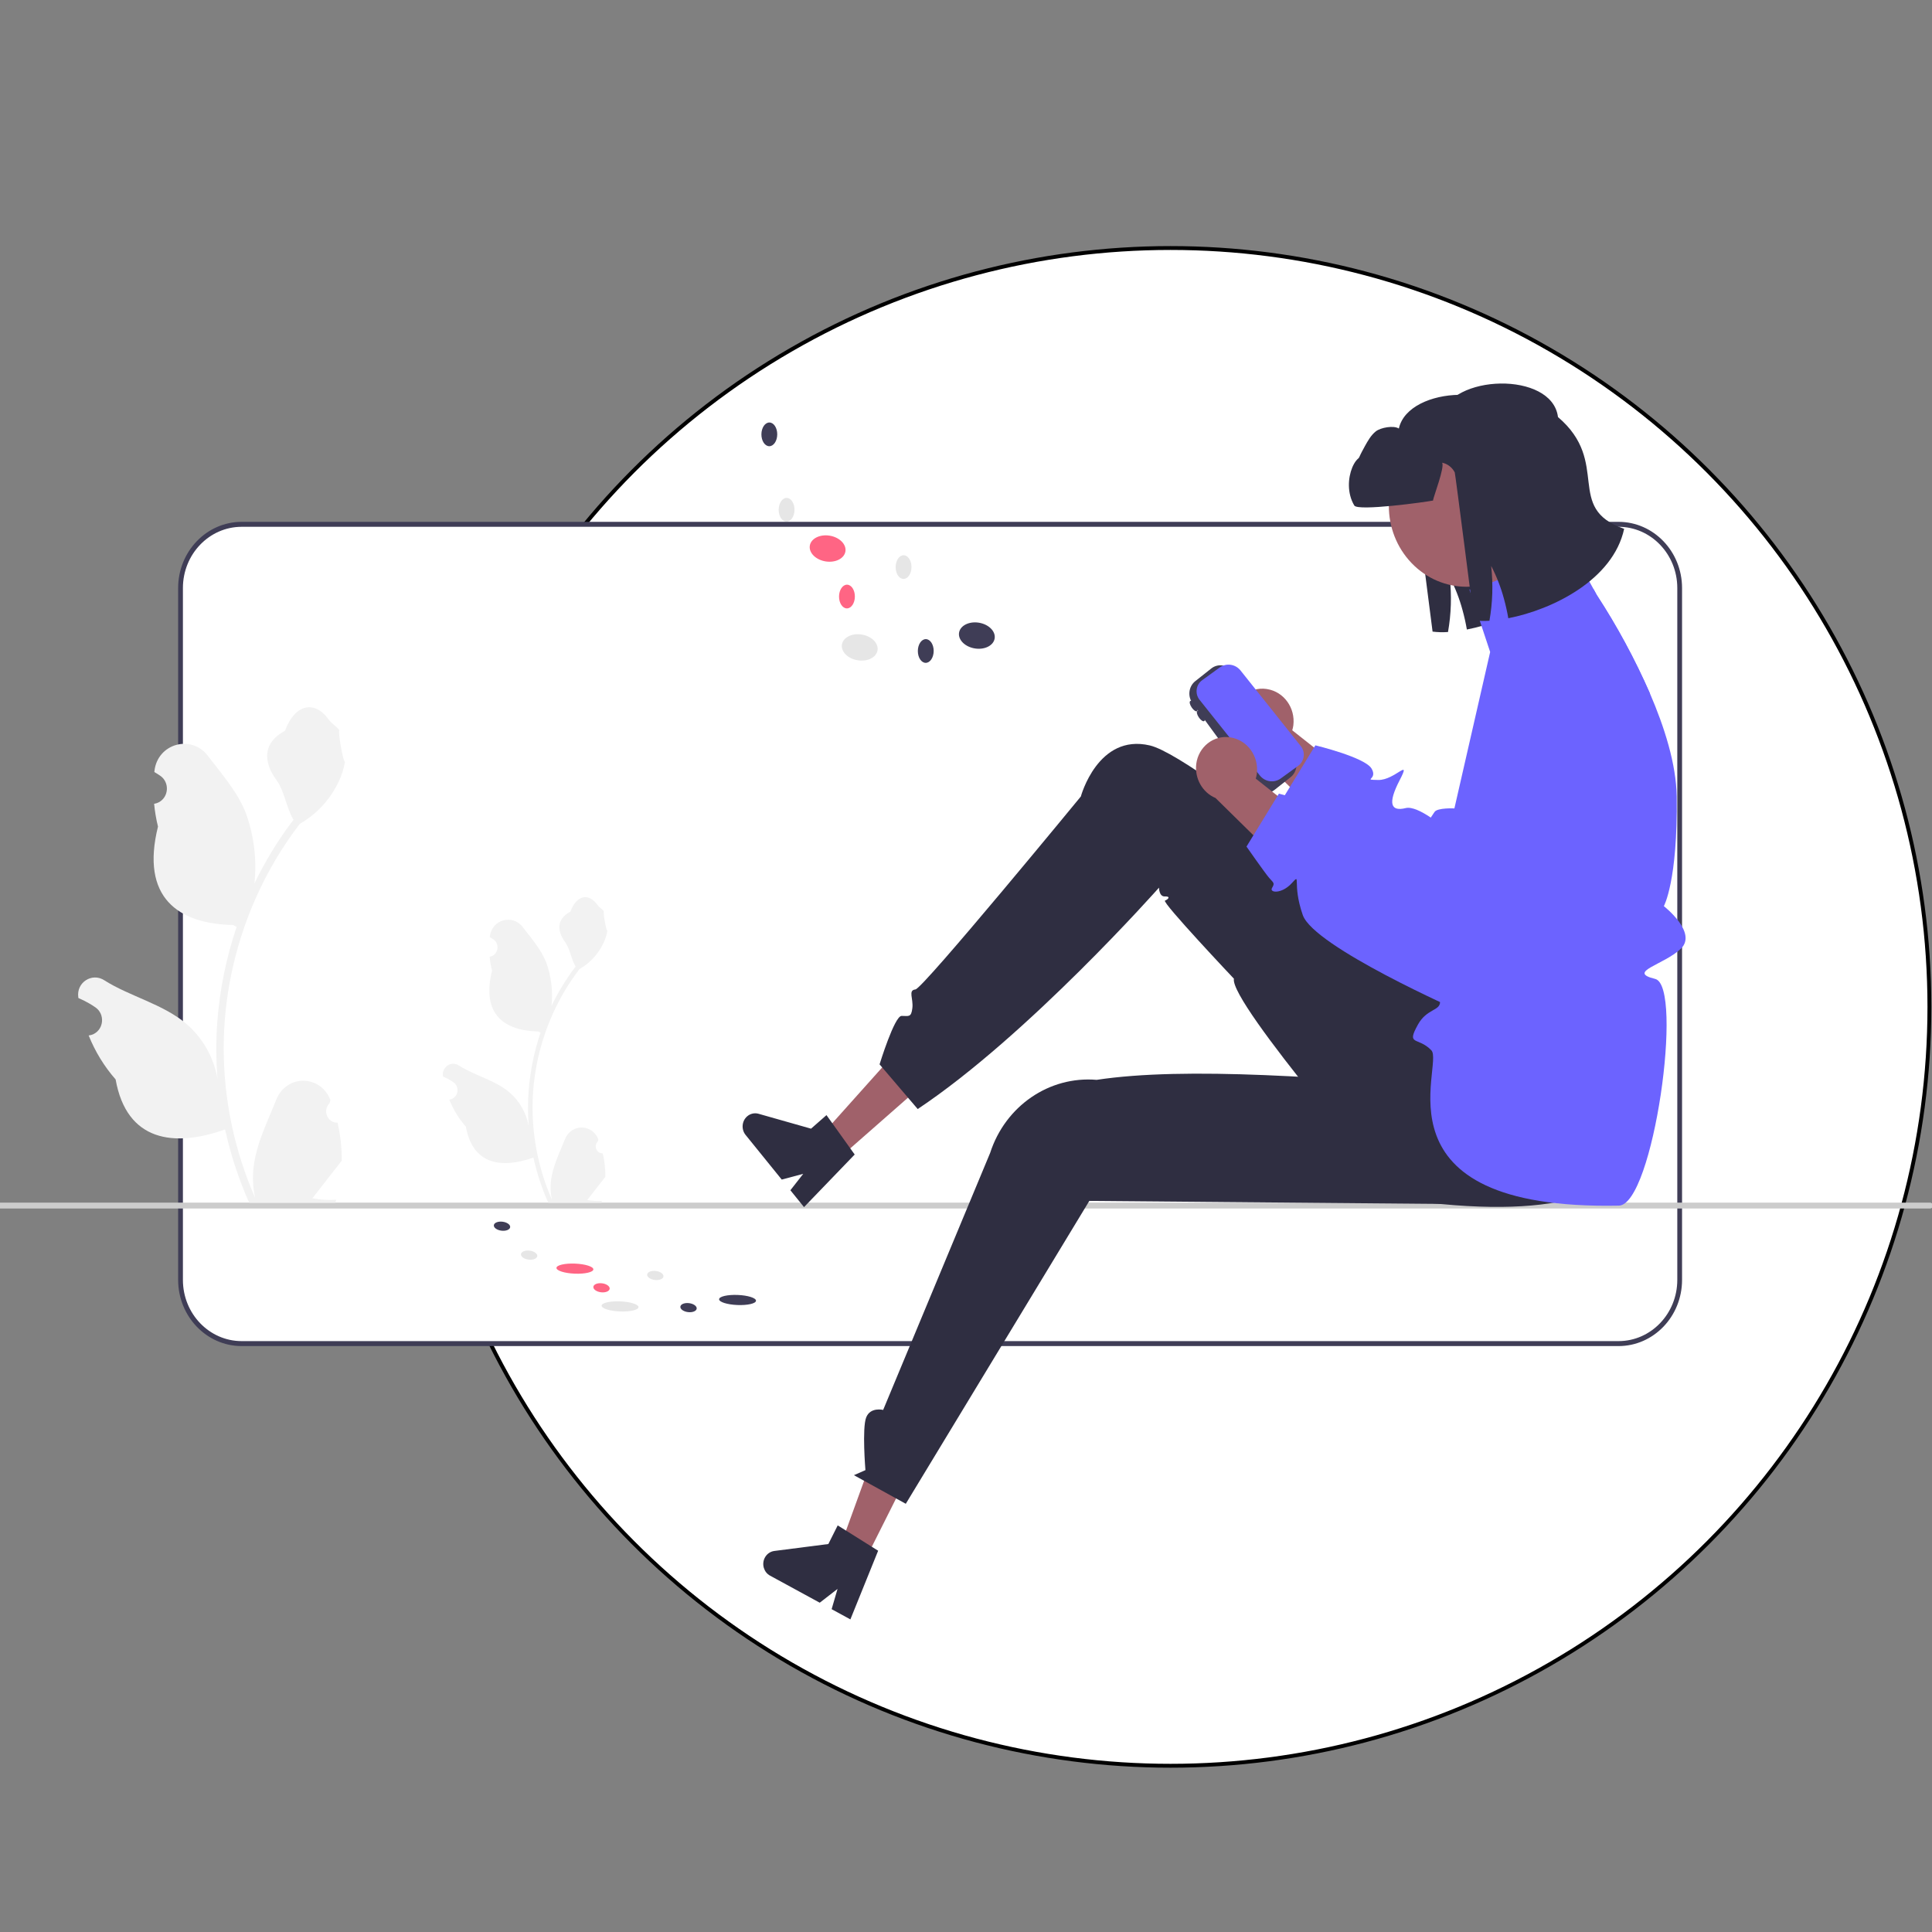 <?xml version="1.0" encoding="utf-8"?>
<svg viewBox="0 0 500 500" xmlns="http://www.w3.org/2000/svg">
  <rect x="0" y="0" width="500" height="500" fill="#808080" stroke="none"/>
  <ellipse style="stroke: rgb(0, 0, 0); fill: rgb(255, 255, 255);" cx="302.934" cy="260.581" rx="196.395" ry="196.395"/>
  <path d="M 62.535 135.694 C 53.805 135.704 46.731 143.074 46.721 152.167 L 46.721 331.249 C 46.731 340.342 53.805 347.711 62.535 347.721 L 418.885 347.721 C 427.615 347.711 434.689 340.342 434.699 331.249 L 434.699 152.167 C 434.689 143.074 427.615 135.704 418.885 135.694 L 62.535 135.694 Z" fill="#fff" style=""/>
  <path d="M 418.885 348.364 L 62.535 348.364 C 53.464 348.353 46.114 340.696 46.104 331.249 L 46.104 152.167 C 46.114 142.719 53.464 135.063 62.535 135.052 L 418.885 135.052 C 427.955 135.063 435.305 142.719 435.315 152.167 L 435.315 331.249 C 435.305 340.696 427.955 348.353 418.885 348.364 Z M 62.535 136.337 C 54.146 136.347 47.347 143.428 47.338 152.167 L 47.338 331.249 C 47.347 339.987 54.146 347.069 62.535 347.079 L 418.885 347.079 C 427.274 347.069 434.073 339.987 434.082 331.249 L 434.082 152.167 C 434.073 143.428 427.274 136.347 418.885 136.337 L 62.535 136.337 Z" fill="#3f3d56" style=""/>
  <ellipse cx="472.698" cy="572.889" rx="1.303" ry="4.778" transform="matrix(0.038, -0.999, 0.999, 0.041, -429.812, 786.834)" fill="#e6e6e6" style=""/>
  <ellipse cx="522.006" cy="570.279" rx="1.303" ry="4.778" transform="matrix(0.038, -0.999, 0.999, 0.041, -398.667, 834.538)" fill="#3f3d56" style=""/>
  <ellipse cx="453.755" cy="557.676" rx="1.303" ry="4.778" transform="matrix(0.038, -0.999, 0.999, 0.041, -425.576, 758.759)" fill="#ff6584" style=""/>
  <ellipse cx="434.258" cy="552.036" rx="1.169" ry="2.126" transform="matrix(0.109, -0.994, 0.993, 0.118, -458.567, 691.34)" fill="#e6e6e6" style=""/>
  <ellipse cx="422.88" cy="540.383" rx="1.169" ry="2.126" transform="matrix(0.109, -0.994, 0.993, 0.118, -452.775, 673.916)" fill="#3f3d56" style=""/>
  <ellipse cx="487.181" cy="560.224" rx="1.169" ry="2.126" transform="matrix(0.109, -0.994, 0.993, 0.118, -439.811, 748.245)" fill="#e6e6e6" style=""/>
  <ellipse cx="464.617" cy="565.183" rx="1.169" ry="2.126" transform="matrix(0.109, -0.994, 0.993, 0.118, -456.199, 728.416)" fill="#ff6584" style=""/>
  <ellipse cx="501.114" cy="573.17" rx="1.169" ry="2.126" transform="matrix(0.109, -0.994, 0.993, 0.118, -445.588, 768.887)" fill="#3f3d56" style=""/>
  <path d="M -22.015 311.999 C -22.016 312.422 -21.687 312.765 -21.281 312.764 L 499.491 312.764 C 500.056 312.764 500.409 312.126 500.127 311.617 C 499.996 311.38 499.754 311.234 499.491 311.234 L -21.281 311.234 C -21.687 311.233 -22.016 311.576 -22.015 311.999 Z" fill="#ccc" style=""/>
  <path d="M 155.991 298.49 C 154.659 298.555 153.761 297.092 154.373 295.859 C 154.466 295.674 154.589 295.506 154.736 295.364 L 154.855 294.872 C 154.838 294.833 154.823 294.794 154.807 294.755 C 153.412 291.321 148.97 290.749 146.814 293.725 C 146.577 294.052 146.38 294.409 146.229 294.788 C 144.826 298.308 143.04 301.833 142.6 305.555 C 142.406 307.2 142.489 308.867 142.842 310.483 C 139.547 302.997 137.835 294.859 137.824 286.621 C 137.824 284.555 137.934 282.489 138.155 280.435 C 138.338 278.752 138.59 277.08 138.915 275.42 C 140.68 266.413 144.472 257.971 149.978 250.787 C 152.644 249.273 154.799 246.944 156.154 244.114 C 156.645 243.097 156.992 242.01 157.183 240.889 C 156.883 240.931 156.051 236.162 156.277 235.868 C 155.858 235.207 155.108 234.877 154.651 234.232 C 152.375 231.018 149.24 231.579 147.602 235.946 C 144.106 237.784 144.073 240.833 146.218 243.765 C 147.583 245.63 147.77 248.154 148.969 250.151 C 148.845 250.315 148.716 250.475 148.593 250.639 C 146.341 253.656 144.378 256.895 142.733 260.311 C 143.133 256.484 142.655 252.614 141.339 249.017 C 140.005 245.665 137.504 242.841 135.303 239.944 C 132.658 236.463 127.234 237.982 126.769 242.394 C 126.764 242.436 126.76 242.479 126.756 242.523 C 127.083 242.714 127.402 242.918 127.716 243.134 C 129.219 244.181 129.072 246.53 127.45 247.363 C 127.235 247.474 127.005 247.548 126.769 247.587 L 126.721 247.594 C 126.838 248.822 127.043 250.039 127.336 251.234 C 124.512 262.614 130.611 266.758 139.318 266.944 C 139.51 267.046 139.698 267.149 139.89 267.247 C 138.236 272.128 137.2 277.211 136.805 282.371 C 136.581 285.415 136.594 288.473 136.844 291.514 L 136.829 291.406 C 136.198 288.024 134.466 284.972 131.925 282.767 C 128.151 279.537 122.819 278.348 118.748 275.752 C 117.002 274.584 114.697 275.823 114.599 277.983 C 114.591 278.151 114.598 278.319 114.62 278.484 C 114.624 278.522 114.63 278.56 114.636 278.598 C 115.242 278.855 115.834 279.152 116.405 279.486 C 116.732 279.678 117.052 279.881 117.366 280.097 C 118.869 281.144 118.722 283.493 117.1 284.326 C 116.886 284.436 116.655 284.512 116.419 284.55 L 116.37 284.557 C 116.336 284.563 116.306 284.568 116.272 284.573 C 117.309 287.152 118.765 289.526 120.575 291.591 C 122.341 301.524 129.927 302.467 138.041 299.574 L 138.046 299.574 C 138.937 303.605 140.227 307.527 141.895 311.279 L 155.646 311.279 C 155.695 311.12 155.74 310.956 155.784 310.796 C 154.511 310.88 153.234 310.801 151.979 310.56 C 153 309.256 154.02 307.942 155.04 306.638 C 155.063 306.613 155.084 306.588 155.104 306.562 C 155.622 305.894 156.144 305.231 156.661 304.563 L 156.662 304.563 C 156.689 302.518 156.463 300.477 155.992 298.491 L 155.991 298.49 Z" fill="#f2f2f2" style=""/>
  <path d="M 87.347 290.543 C 85.188 290.647 83.73 288.277 84.724 286.278 C 84.874 285.976 85.073 285.705 85.313 285.475 C 85.382 285.181 85.433 284.97 85.505 284.678 C 85.479 284.614 85.453 284.55 85.428 284.486 C 83.165 278.918 75.964 277.99 72.467 282.816 C 72.082 283.346 71.763 283.926 71.519 284.54 C 69.245 290.247 66.349 295.964 65.635 301.998 C 65.321 304.664 65.453 307.369 66.027 309.989 C 60.684 297.848 57.909 284.654 57.891 271.299 C 57.891 267.947 58.07 264.599 58.427 261.268 C 58.723 258.538 59.133 255.827 59.658 253.135 C 62.521 238.532 68.67 224.844 77.599 213.196 C 81.919 210.741 85.414 206.964 87.611 202.375 C 88.408 200.726 88.97 198.965 89.281 197.148 C 88.794 197.214 87.443 189.482 87.811 189.007 C 87.132 187.933 85.916 187.399 85.174 186.351 C 81.484 181.141 76.401 182.05 73.746 189.132 C 68.077 192.112 68.022 197.055 71.501 201.809 C 73.714 204.834 74.018 208.926 75.96 212.165 C 75.76 212.431 75.552 212.689 75.352 212.955 C 71.701 217.847 68.517 223.1 65.849 228.638 C 66.498 222.433 65.724 216.157 63.59 210.325 C 61.427 204.89 57.372 200.312 53.802 195.614 C 49.514 189.969 40.72 192.432 39.965 199.587 C 39.957 199.657 39.951 199.726 39.943 199.796 C 40.474 200.107 40.992 200.437 41.501 200.787 C 43.939 202.484 43.699 206.293 41.069 207.644 C 40.721 207.823 40.349 207.945 39.965 208.007 L 39.887 208.019 C 40.076 210.01 40.41 211.983 40.886 213.921 C 36.306 232.371 46.194 239.091 60.313 239.392 C 60.625 239.559 60.928 239.726 61.24 239.884 C 58.559 247.797 56.877 256.041 56.238 264.406 C 55.875 269.342 55.897 274.299 56.302 279.231 L 56.278 279.056 C 55.255 273.572 52.447 268.624 48.326 265.047 C 42.207 259.812 33.563 257.884 26.961 253.675 C 23.784 251.649 19.711 254.267 20.266 258.105 C 20.275 258.165 20.284 258.227 20.293 258.289 C 21.277 258.706 22.235 259.187 23.162 259.728 C 23.693 260.039 24.211 260.371 24.719 260.721 C 27.156 262.417 26.917 266.226 24.288 267.577 C 23.94 267.756 23.567 267.878 23.183 267.94 L 23.105 267.952 C 23.05 267.961 23.002 267.969 22.946 267.977 C 24.628 272.159 26.987 276.008 29.922 279.356 C 32.786 295.462 45.086 296.991 58.243 292.301 L 58.251 292.301 C 59.695 298.834 61.787 305.194 64.492 311.279 L 86.788 311.279 C 86.868 311.021 86.94 310.754 87.012 310.497 C 84.949 310.632 82.877 310.503 80.842 310.113 C 82.497 307.999 84.151 305.868 85.805 303.755 C 85.842 303.715 85.876 303.673 85.909 303.629 C 86.748 302.547 87.595 301.473 88.435 300.391 L 88.435 300.39 C 88.479 297.073 88.114 293.763 87.348 290.544 L 87.347 290.543 Z" fill="#f2f2f2" style=""/>
  <path d="M 392.479 110.849 C 390.982 98.898 364.519 99.661 362.021 110.904 C 360.695 110.04 357.324 110.638 356.066 111.631 C 354.808 112.623 354.003 114.082 353.213 115.498 C 352.136 117.466 351.019 119.503 350.781 121.76 C 350.532 124.011 351.382 126.562 353.341 127.564 C 354.896 128.363 358.315 127.824 360.025 127.466 C 361.217 127.219 362.218 127.002 363.068 126.79 C 363.353 125.391 363.156 123.932 362.511 122.669 C 363.902 122.956 365.095 123.876 365.767 125.177 C 365.901 125.446 370.749 163.461 370.749 163.461 C 372.073 163.627 373.412 163.662 374.743 163.564 C 375.569 158.886 375.72 154.105 375.189 149.381 C 376.593 152.08 377.704 154.936 378.501 157.893 C 378.958 159.546 379.332 161.223 379.625 162.917 C 391.163 160.67 406.76 152.929 409.605 139.784 C 409.591 139.742 409.574 139.7 409.559 139.658 C 409.043 138.325 410.105 136.909 411.471 137.111 C 411.867 137.169 412.232 137.362 412.51 137.661 C 412.857 138.034 413.168 138.353 413.429 138.599 C 412.418 130.206 406.306 122.652 392.479 110.849 Z" fill="#2f2e41" style=""/>
  <polygon points="224.007 403.527 217.538 400.004 227.796 371.757 237.343 376.957 224.007 403.527" fill="#a0616a" style=""/>
  <path d="M 197.905 403.186 C 197.072 404.85 197.688 406.903 199.284 407.774 L 212.147 414.779 L 216.755 411.21 L 215.226 416.452 L 220.078 419.099 L 227.263 401.326 L 225.624 400.303 L 218.952 396.116 L 216.798 394.771 L 214.377 399.593 L 200.396 401.388 C 199.332 401.525 198.401 402.197 197.905 403.186 Z" fill="#2f2e41" style=""/>
  <polygon points="217.379 299.54 212.674 293.727 232.442 271.635 239.386 280.215 217.379 299.54" fill="#a0616a" style=""/>
  <path d="M 193.348 288.923 C 191.971 290.134 191.795 292.277 192.955 293.714 L 202.311 305.272 L 207.874 303.789 L 204.552 308.036 L 208.079 312.401 L 221.193 298.788 L 220.05 297.196 L 215.397 290.688 L 213.892 288.592 L 209.899 292.099 L 196.307 288.242 C 195.272 287.95 194.166 288.203 193.348 288.923 Z" fill="#2f2e41" style=""/>
  <path d="M 424.888 277.757 C 424.888 277.757 444.864 322.295 362.139 310.293 C 362.139 310.293 318.066 259.415 319.339 253.293 C 319.339 253.293 300.58 233.438 301.498 233.077 C 302.415 232.715 302.982 231.93 301.466 232.001 C 299.948 232.073 299.948 229.721 299.948 229.721 C 299.948 229.721 266.048 268.016 237.502 287.019 L 227.633 275.454 C 227.633 275.454 231.482 262.913 233.333 262.913 C 235.183 262.913 235.82 263.376 236.118 260.896 C 236.416 258.415 234.943 256.285 236.913 256.065 C 238.883 255.845 279.722 206.129 279.722 206.129 C 279.722 206.129 284.128 189.753 297.59 192.923 C 311.051 196.093 381.002 255.332 381.002 255.332 L 424.888 277.757 Z" fill="#2f2e41" style=""/>
  <path d="M 391.201 311.736 L 281.913 310.792 L 234.418 389.177 L 220.996 381.776 L 223.971 380.468 C 223.971 380.468 223.071 369.573 224.174 366.815 C 225.277 364.057 228.56 364.888 228.56 364.888 L 256.251 298.369 C 260.18 286.22 271.552 278.422 283.818 279.465 C 306.731 275.984 343.925 278.766 382.566 282.181 L 391.201 311.736 Z" fill="#2f2e41" style=""/>
  <path d="M 327.926 178.333 C 332.252 179.023 335.263 183.175 334.719 187.699 C 334.66 188.14 334.564 188.575 334.435 189 L 356.892 206.743 L 352.258 221.78 L 324.018 194.01 C 320.624 192.585 318.579 188.956 319.037 185.175 C 319.612 180.779 323.498 177.702 327.717 178.3 C 327.787 178.31 327.857 178.321 327.926 178.333 Z" fill="#a0616a" style=""/>
  <path d="M 426.995 179.44 L 418.921 202.724 L 387.345 249.203 C 387.345 249.203 387.087 249.087 386.618 248.882 C 383.904 247.661 374.048 243.177 364.777 238.081 C 356.073 233.294 347.876 227.969 346.605 224.306 C 346.469 223.921 346.346 223.548 346.235 223.188 L 346.235 223.182 C 345.644 221.317 345.273 219.384 345.131 217.425 C 345.026 215.915 345.119 215.105 344.922 215.009 C 344.767 214.939 344.447 215.285 343.737 216.069 C 343.687 216.121 343.645 216.172 343.595 216.217 C 341.03 218.896 337.877 218.549 338.649 217.277 C 339.437 215.972 339.025 215.999 337.865 214.636 C 337.001 213.622 334.195 209.651 332.813 207.69 C 332.338 207.016 332.036 206.58 332.036 206.58 L 332.511 205.802 L 333.825 203.656 L 340.073 193.453 L 340.418 192.894 C 340.418 192.894 353.261 195.984 354.969 198.921 C 356.684 201.857 352.384 201.761 356.684 201.857 C 360.983 201.953 365.368 195.862 362.229 201.921 C 359.089 207.973 359.916 210.087 363.802 209.13 C 365.381 208.738 367.879 209.978 370.285 211.584 L 370.285 211.591 C 371.789 212.609 373.24 213.709 374.634 214.887 C 376.12 216.133 377.125 217.078 377.125 217.078 L 401.514 165.536 L 404.216 159.831 C 405.879 156.324 408.827 153.66 412.395 152.442 L 413.24 153.978 C 418.501 162.048 423.103 170.566 426.995 179.44 Z" fill="#6c63ff" style=""/>
  <path d="M 428.346 253.341 C 435.821 255.152 427.869 311.838 418.958 312.015 C 354.192 313.3 373.911 275.45 370.438 271.825 C 366.966 268.196 363.833 270.798 366.966 265.15 C 369.249 261.039 372.635 261.648 372.685 259.342 C 372.708 258.481 372.271 257.221 371.136 255.152 C 366.966 247.545 366.966 245.278 366.966 245.278 C 365.927 242.993 365.191 240.572 364.777 238.081 C 364.1 234.378 364.017 230.583 364.53 226.85 C 365.313 221.375 367.281 216.157 370.285 211.591 L 370.285 211.584 C 370.599 211.096 370.926 210.601 371.271 210.113 C 372.055 209.002 376.398 209.214 376.398 209.214 L 385.65 168.735 L 380.296 152.596 L 405.653 140.221 L 412.395 152.442 L 413.24 153.978 C 418.501 162.049 423.103 170.566 426.995 179.44 C 430.739 188.12 433.817 197.758 433.928 206.142 C 434.224 228.007 430.603 234.509 430.603 234.509 C 430.603 234.509 439.393 241.352 434.995 245.535 C 430.603 249.723 420.87 251.529 428.346 253.341 Z" fill="#6c63ff" style=""/>
  <path d="M 313.47 173.007 L 309.333 176.281 C 307.631 177.637 307.302 180.17 308.598 181.947 L 318.563 195.59 L 324.447 203.638 C 325.745 205.408 328.173 205.75 329.877 204.403 L 334.019 201.125 C 335.714 199.767 336.039 197.24 334.749 195.463 L 334.139 194.622 L 322.068 178.103 L 318.901 173.772 C 317.604 171.998 315.173 171.655 313.47 173.007 Z" fill="#3f3d56" style=""/>
  <path d="M 315.634 172.76 L 311.177 175.998 C 309.51 177.134 309.17 179.53 310.45 181.12 L 316.283 188.442 L 319.392 192.343 L 321.467 194.945 L 326.105 200.767 C 327.463 202.384 329.769 202.683 331.467 201.461 L 334.806 199.034 L 335.917 198.227 C 337.05 197.44 337.619 196.023 337.359 194.631 C 337.248 194.065 337.003 193.537 336.646 193.095 L 322.938 175.89 L 320.995 173.454 C 319.638 171.835 317.33 171.535 315.634 172.76 Z" fill="#6c63ff" style=""/>
  <path d="M 318.482 190.843 C 322.808 191.534 325.819 195.687 325.274 200.21 C 325.214 200.651 325.119 201.086 324.991 201.511 L 347.447 219.254 L 342.813 234.291 L 314.573 206.521 C 311.18 205.096 309.134 201.467 309.593 197.686 C 310.167 193.291 314.053 190.213 318.273 190.811 C 318.342 190.82 318.412 190.832 318.482 190.843 Z" fill="#a0616a" style=""/>
  <path d="M 410.07 164.529 C 418.41 166.298 423.299 175.366 420.409 183.704 L 409.479 215.234 L 377.899 261.716 C 377.899 261.716 340.026 245.053 337.159 236.817 C 334.292 228.581 336.881 225.739 334.292 228.581 C 331.702 231.422 328.419 231.086 329.206 229.785 C 329.991 228.485 329.578 228.513 328.42 227.149 C 327.263 225.787 322.593 219.093 322.593 219.093 L 330.974 205.406 C 330.974 205.406 343.816 208.495 345.528 211.433 C 347.238 214.371 342.938 214.275 347.238 214.371 C 351.539 214.466 355.925 208.374 352.784 214.431 C 349.643 220.488 350.472 222.599 354.358 221.64 C 358.245 220.679 367.678 229.59 367.678 229.59 L 394.774 172.344 C 397.576 166.422 403.859 163.212 410.07 164.529 Z" fill="#6c63ff" style=""/>
  <circle cx="827.928" cy="250.103" r="32.592" transform="matrix(0.436, -0.454, 0.436, 0.454, -90.494, 393.26)" fill="#a0616a" style=""/>
  <path d="M 403.203 107.93 C 401.706 95.98 375.243 96.742 372.745 107.985 C 371.419 107.122 368.047 107.72 366.79 108.712 C 365.533 109.705 364.727 111.164 363.937 112.58 C 362.861 114.548 355.322 121.203 354.192 119.263 C 351.651 114.896 346.666 124.439 350.491 130.828 C 351.409 132.36 369.138 129.901 370.846 129.543 C 372.039 129.296 369.996 129.755 370.846 129.543 C 371.12 128.157 373.891 120.996 373.235 119.75 C 374.626 120.038 375.819 120.958 376.49 122.258 C 376.624 122.527 381.473 160.542 381.473 160.542 C 382.798 160.708 384.135 160.743 385.466 160.646 C 386.293 155.967 386.443 151.186 385.913 146.461 C 387.317 149.162 388.428 152.017 389.225 154.974 C 389.681 156.628 390.056 158.305 390.348 159.999 C 401.886 157.751 417.484 150.011 420.329 136.866 C 404.771 131.47 417.03 119.734 403.203 107.93 Z" fill="#2f2e41" style=""/>
  <ellipse cx="573.279" cy="306.974" rx="3.375" ry="4.665" transform="matrix(0.138, -0.99, 0.989, 0.15, -160.213, 689.049)" fill="#e6e6e6" style=""/>
  <ellipse cx="622.45" cy="302.176" rx="3.375" ry="4.665" transform="matrix(0.138, -0.99, 0.989, 0.15, -131.941, 735.384)" fill="#3f3d56" style=""/>
  <ellipse cx="559.814" cy="267.166" rx="3.375" ry="4.665" transform="matrix(0.138, -0.99, 0.989, 0.15, -127.294, 656.102)" fill="#ff6584" style=""/>
  <ellipse cx="542.604" cy="251.923" rx="3.069" ry="2.049" transform="matrix(0.007, -1, 1, 0.008, -52.153, 672.518)" fill="#e6e6e6" style=""/>
  <ellipse cx="535.358" cy="221.552" rx="3.069" ry="2.049" transform="matrix(0.007, -1, 1, 0.008, -26.199, 645.997)" fill="#3f3d56" style=""/>
  <ellipse cx="591.703" cy="275.004" rx="3.069" ry="2.049" transform="matrix(0.007, -1, 1, 0.008, -45.304, 736.263)" fill="#e6e6e6" style=""/>
  <ellipse cx="567.941" cy="286.868" rx="3.069" ry="2.049" transform="matrix(0.007, -1, 1, 0.008, -71.652, 720.031)" fill="#ff6584" style=""/>
  <ellipse cx="601.019" cy="308.795" rx="3.069" ry="2.049" transform="matrix(0.007, -1, 1, 0.008, -73.416, 767.024)" fill="#3f3d56" style=""/>
  <ellipse cx="716.402" cy="334.832" rx="0.625" ry="1.583" transform="matrix(0.802, -0.597, 0.566, 0.825, -453.3, 336.763)" fill="#3f3d56" style=""/>
  <ellipse cx="713.402" cy="330.832" rx="0.625" ry="1.583" transform="matrix(0.802, -0.597, 0.566, 0.825, -450.479, 335.702)" fill="#3f3d56" style=""/>
</svg>